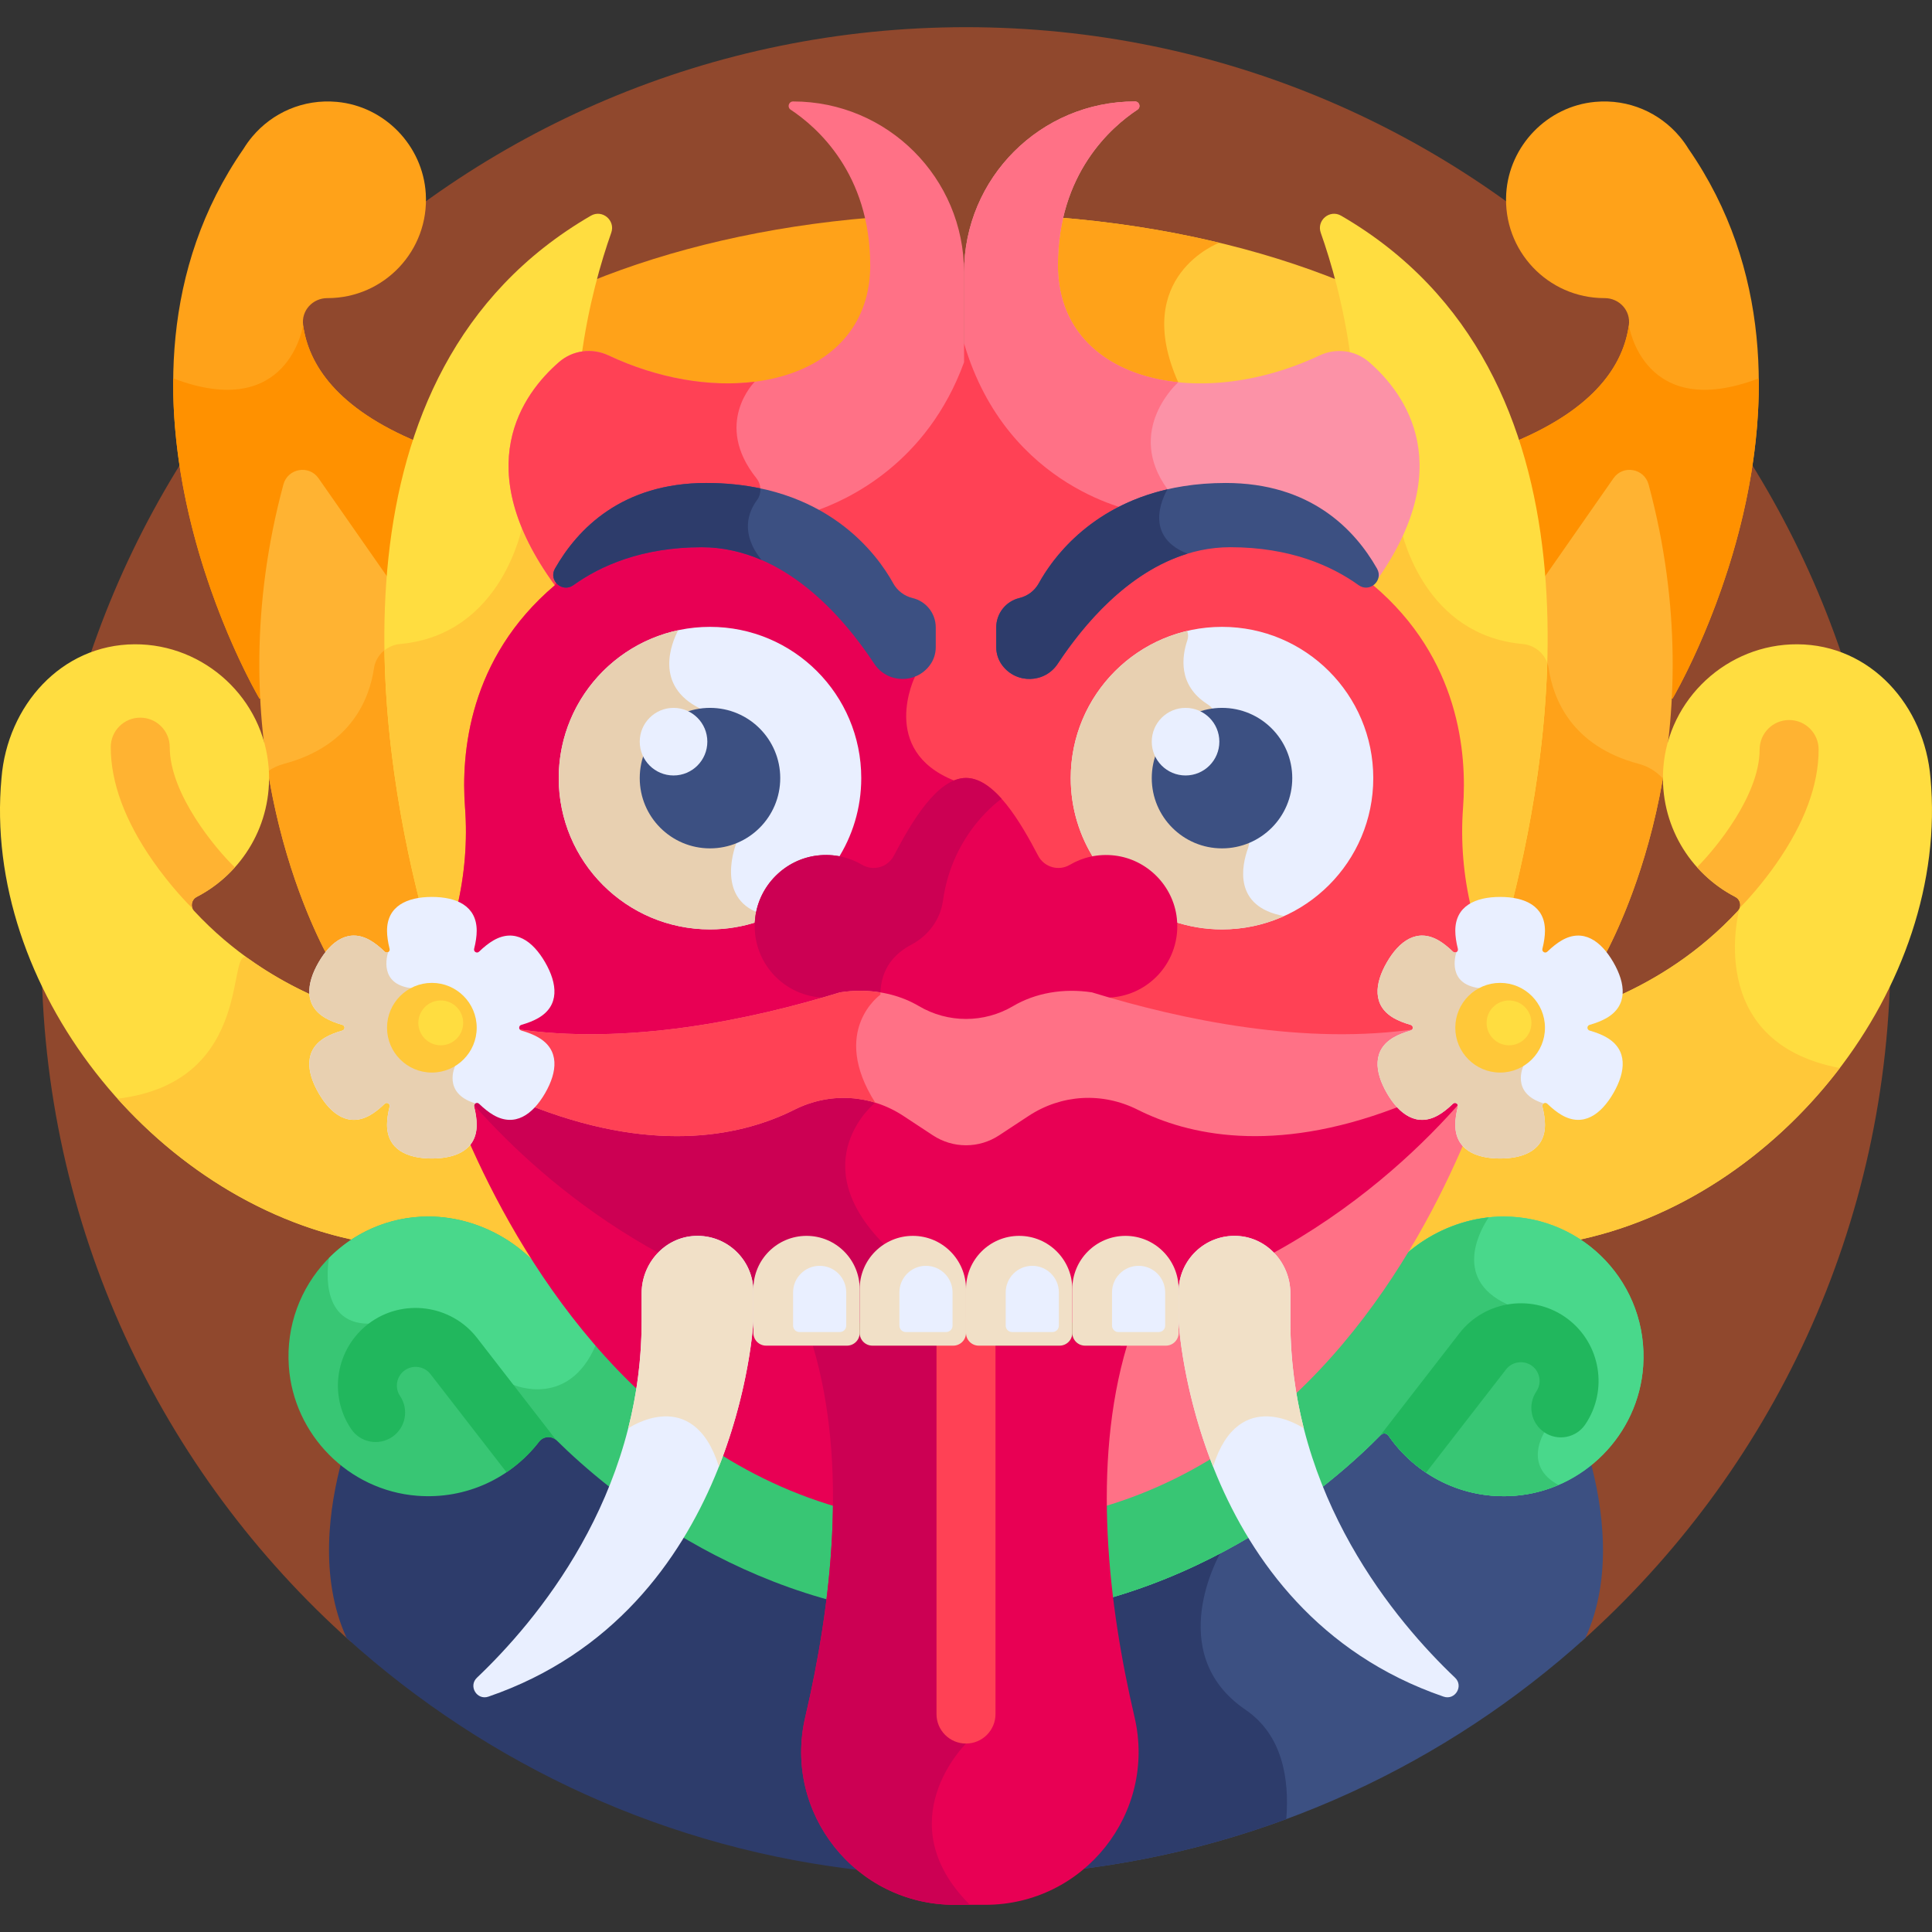 <svg id="Layer_1" enable-background="new 0 0 512 512" height="512" viewBox="0 0 512 512" width="512" xmlns="http://www.w3.org/2000/svg"><rect x="0" y="0" width="512" height="512" fill="#333333" stroke="none"/><g><path d="m419.02 435.077c50.298-44.869 81.98-110.166 81.98-182.873 0-135.31-109.69-245-245-245s-245 109.69-245 245c0 72.707 31.682 138.004 81.98 182.873z" fill="#90482d"/><path d="m64.542 39.433c.696-1.145 1.481-2.23 2.34-3.25 5.263-6.256 13.41-10.005 22.396-9.184 12.652 1.156 22.763 11.592 23.555 24.271.947 15.15-11.06 27.733-26.006 27.733-.022 0-.045 0-.067 0-3.897-.01-6.959 3.316-6.424 7.176 1.436 10.365 8.858 22.046 30.537 31.02-3.505 10.786-5.79 22.649-6.821 35.586l-.346 4.346-20.58-29.496c-.83-1.188-2.182-1.742-3.601-1.5-1.44.251-2.529 1.247-2.91 2.662-5.472 20.274-6.865 39.059-6.055 55.616l-1.791.733c0-.001-48.522-81.797-4.227-145.713z" fill="#ffa219"/><path d="m447.458 39.433c-.696-1.145-1.481-2.23-2.34-3.25-5.263-6.256-13.41-10.005-22.396-9.184-12.652 1.156-22.763 11.592-23.555 24.271-.947 15.15 11.06 27.733 26.006 27.733h.068c3.897-.01 6.959 3.316 6.424 7.176-1.436 10.365-8.858 22.046-30.537 31.02 3.505 10.786 5.79 22.649 6.82 35.586l.346 4.346 20.58-29.496c.83-1.188 2.182-1.742 3.601-1.5 1.44.251 2.529 1.247 2.91 2.662 5.472 20.274 6.865 39.059 6.055 55.616l1.791.733c0-.001 48.522-81.797 4.227-145.713z" fill="#ffa219"/><path d="m466.089 100.275c-30.618 11.65-34.424-14.095-34.424-14.095-1.436 10.365-8.858 22.046-30.537 31.02 3.505 10.786 5.79 22.649 6.821 35.586l.346 4.346 20.58-29.496c.83-1.188 2.183-1.742 3.602-1.5 1.44.251 2.529 1.247 2.91 2.662 5.472 20.274 6.865 39.059 6.055 55.616l1.791.733c-.002-.002 23.358-39.399 22.856-84.872z" fill="#ff9100"/><path d="m45.902 100.275c30.618 11.65 34.425-14.095 34.425-14.095 1.436 10.365 8.858 22.046 30.537 31.02-3.505 10.786-5.789 22.649-6.821 35.586l-.346 4.346-20.58-29.496c-.83-1.188-2.183-1.742-3.602-1.5-1.44.251-2.528 1.247-2.91 2.662-5.472 20.274-6.865 39.059-6.055 55.616l-1.791.733c.001-.002-23.359-39.399-22.857-84.872z" fill="#ff9100"/><g><path d="m112.471 237.576.415 1.655-1.686.269c-4.757.757-7.068 3.098-7.068 7.156 0 1.243.218 2.766.63 4.4.262 1.033-.179 2.084-1.098 2.615-.917.528-2.048.389-2.817-.354-1.206-1.173-2.414-2.123-3.494-2.747-4.435-2.557-7.899-.012-10.292 3.277-5.861-10.827-29.532-60.335-11.955-125.458 1.155-4.279 6.768-5.284 9.304-1.649l19.5 27.948c-2.183 31.224 3.308 61.934 8.561 82.888z" fill="#ffb332"/></g><path d="m103.433 171.369c-2.267 1.054-3.949 3.16-4.328 5.736-1.145 7.796-5.843 20.556-23.899 25.334-1.527.404-2.943 1.078-4.2 1.964 4.153 25.686 12.819 43.465 16.055 49.444 2.393-3.289 5.858-5.834 10.292-3.277 1.08.624 2.288 1.575 3.494 2.747.769.743 1.899.882 2.817.354.919-.531 1.36-1.582 1.098-2.615-.412-1.635-.63-3.158-.63-4.4 0-4.057 2.312-6.398 7.068-7.156l1.685-.269-.415-1.655c-4.311-17.2-8.78-40.973-9.037-66.207z" fill="#ffa219"/><g><path d="m399.529 237.576-.415 1.655 1.686.269c4.757.757 7.068 3.098 7.068 7.156 0 1.243-.218 2.766-.63 4.4-.262 1.033.179 2.084 1.098 2.615.917.528 2.048.389 2.817-.354 1.206-1.173 2.415-2.123 3.495-2.747 4.435-2.557 7.899-.012 10.292 3.277 5.861-10.827 29.532-60.335 11.955-125.458-1.155-4.279-6.768-5.284-9.304-1.649l-19.499 27.948c2.181 31.224-3.31 61.934-8.563 82.888z" fill="#ffb332"/></g><path d="m434.316 202.439c-18.056-4.778-22.754-17.538-23.9-25.334-.221-1.507-.906-2.839-1.875-3.91-.448 24.553-4.804 47.596-9.011 64.381l-.415 1.655 1.686.269c4.756.757 7.068 3.098 7.068 7.156 0 1.243-.218 2.766-.63 4.4-.262 1.033.179 2.084 1.098 2.615.917.528 2.048.389 2.817-.354 1.206-1.173 2.415-2.123 3.494-2.747 4.435-2.557 7.899-.012 10.292 3.277 3.156-5.829 11.47-22.874 15.734-47.526-1.684-1.851-3.872-3.224-6.358-3.882z" fill="#ffa219"/><path d="m278.793 70.337c0 11.358 4.87 20.452 14.083 26.299 14.307 9.078 36.865 8.68 57.475-1.018 2.196-1.033 4.693-1.297 7.034-.741l2.233.531-.324-2.273c-.975-6.842-2.306-13.078-3.704-18.484-21.659-8.818-47.402-14.827-75.404-17.046-.877 3.838-1.393 8.071-1.393 12.732z" fill="#ffc839"/><path d="m323.132 64.335c-13.475-3.236-27.879-5.536-42.947-6.73-.876 3.839-1.392 8.071-1.392 12.732 0 11.358 4.87 20.452 14.083 26.299 5.61 3.56 12.499 5.64 20.032 6.297-.205-.535-.423-1.078-.671-1.636-12.53-28.145 10.703-36.89 10.895-36.962z" fill="#ffa219"/><path d="m152.736 92.928-.298 2.069 2.069-.299c2.084-.3 4.197.017 6.115.919 20.608 9.697 43.166 10.098 57.474 1.018 9.213-5.847 14.083-14.941 14.083-26.299 0-4.629-.508-8.837-1.374-12.655-27.612 2.282-52.994 8.256-74.393 16.969-1.385 5.352-2.704 11.517-3.676 18.278z" fill="#ffa219"/><path d="m154.017 95.048c-1.376.414-2.674 1.101-3.793 2.072-9.732 8.446-22.79 27.087-.895 57.058.483.661.373 1.585-.252 2.115-22.557 19.112-24.251 44.263-23.253 57.554.645 8.589-.001 17.313-1.924 25.93-.108.486-.441.891-.897 1.091-.454.201-.98.171-1.41-.076-1.738-1.003-4.209-1.532-7.146-1.532-1.017 0-2.075.066-3.11.221-11.01-43.035-26.466-140.721 45.251-182.315 3.008-1.745 6.56 1.231 5.401 4.51-2.665 7.545-6.111 19.249-7.972 33.372z" fill="#ffdd40"/><path d="m106.012 170.669c-1.553.14-2.968.755-4.126 1.677.39 26.24 5.244 50.683 9.454 67.136 1.036-.155 2.093-.221 3.11-.221 2.937 0 5.408.529 7.146 1.532.429.247.956.277 1.41.076.456-.201.788-.605.896-1.091 1.923-8.617 2.569-17.341 1.924-25.93-.999-13.291.696-38.442 23.253-57.554.625-.53.735-1.454.251-2.115-3.805-5.208-6.533-10.066-8.428-14.595l-2.453-.313c0-.002-5.243 28.946-32.437 31.398z" fill="#ffc839"/><path d="m357.982 95.048c1.376.414 2.674 1.101 3.793 2.072 9.732 8.446 22.79 27.087.895 57.058-.484.661-.374 1.585.251 2.115 22.557 19.112 24.251 44.263 23.253 57.554-.645 8.589.001 17.313 1.924 25.93.108.486.441.891.897 1.091.454.201.98.171 1.41-.076 1.738-1.003 4.209-1.532 7.146-1.532 1.017 0 2.074.066 3.11.221 11.012-43.035 26.468-140.721-45.249-182.316-3.008-1.745-6.56 1.231-5.402 4.51 2.666 7.546 6.112 19.25 7.972 33.373z" fill="#ffdd40"/><path d="m388.098 239.777c.108.486.441.891.897 1.091.454.201.98.171 1.41-.076 1.738-1.003 4.209-1.532 7.146-1.532 1.017 0 2.074.066 3.11.221 4.032-15.756 8.654-38.841 9.381-63.813-.992-2.749-3.529-4.729-6.532-4.999-25.745-2.321-31.812-28.374-32.386-31.145-1.896 4.546-4.632 9.424-8.453 14.654-.484.661-.374 1.585.251 2.115 22.557 19.112 24.251 44.263 23.253 57.554-.646 8.589.001 17.313 1.923 25.93z" fill="#ffc839"/><path d="m296.032 135.794.614.196.573-.292c7.998-4.076 17.283-6.142 27.598-6.142 21.732 0 33.069 11.914 38.752 21.908.633 1.113-.042 2.006-.539 2.358l-1.647 1.166 1.539 1.304c.017.015.033.03.051.044.322-.408.647-.809.96-1.238 22.807-31.217 8.637-50.683-1.132-59.16-3.632-3.151-8.765-3.784-13.116-1.736-32.686 15.38-69.328 6.504-69.328-23.866 0-24.332 14.121-36.665 21.082-41.267.987-.652.53-2.183-.653-2.183-25.019 0-45.3 20.281-45.3 45.3v18.804 5.003c9.931 27.282 31.422 36.878 40.546 39.801z" fill="#fc92a7"/><path d="m309.414 129.667c-11.461-15.711 2.821-28.357 2.821-28.357l.001-.015c-18.145-1.851-31.88-12.371-31.88-30.959 0-24.332 14.121-36.665 21.082-41.267.987-.652.53-2.183-.653-2.183-25.019 0-45.3 20.281-45.3 45.3v18.804 5.003c9.932 27.282 31.422 36.878 40.547 39.801l.613.196.573-.292c4.046-2.062 8.423-3.605 13.095-4.631-.27-.473-.564-.942-.899-1.4z" fill="#ff7186"/><path d="m121.103 240.536c2.131 1.064 3.664 2.93 3.664 6.12 0 1.245-.218 2.767-.631 4.402-.261 1.033.182 2.084 1.1 2.614.92.53 2.049.388 2.813-.354 1.208-1.173 2.417-2.124 3.496-2.748 2.216-1.279 4.266-1.415 6.27-.411 1.869.935 3.7 2.888 5.294 5.649s2.371 5.324 2.245 7.41c-.133 2.236-1.276 3.944-3.491 5.224-1.078.622-2.505 1.194-4.129 1.654-.753.214-1.349.779-1.591 1.511-.246.745-.11 1.56.365 2.177l.39.509.634.087c30.27 4.213 63.15-3.03 85.441-9.865 7.327-1.099 14.219.191 19.776 3.471 3.998 2.359 8.579 3.607 13.248 3.607s9.25-1.248 13.248-3.607c5.602-3.306 12.619-4.538 19.772-3.473 22.289 6.835 55.164 14.081 85.445 9.868l.633-.087.39-.507c.476-.618.613-1.432.366-2.177-.242-.734-.837-1.3-1.592-1.515-1.622-.459-3.05-1.031-4.128-1.653-2.215-1.28-3.358-2.988-3.491-5.224-.125-2.087.651-4.649 2.246-7.41 1.594-2.762 3.425-4.715 5.294-5.649 2.005-1.004 4.055-.866 6.269.411 1.079.624 2.288 1.574 3.497 2.746.763.742 1.894.89 2.813.356.919-.529 1.362-1.581 1.101-2.615-.413-1.635-.631-3.157-.631-4.401 0-2.715 1.11-4.474 2.754-5.594l-.017-.071c-2.138-8.842-2.916-17.956-2.235-27.027 1.065-14.182-.921-39.479-23.801-58.865 0 0-12.268-25.022-62.3-19.463 0 0-34.618-5.559-46.147-44.646-11.529 39.088-46.147 44.646-46.147 44.646-50.032-5.559-62.3 19.463-62.3 19.463-22.88 19.386-24.867 44.682-23.801 58.865.672 8.916-.077 17.872-2.132 26.572z" fill="#ff4155"/><path d="m147.999 156.337c.018-.015.033-.03.051-.044l.246-.212.142-.285c.014-.029.107-.209.29-.512l.572-.952-.711-.854c-.232-.28-.714-1.035-.159-2.013 5.684-9.995 17.02-21.908 38.753-21.908 10.138 0 19.29 2.001 27.201 5.947l.579.289.614-.205c8.976-2.994 30.106-12.699 39.909-39.595l.001.001v-5.004-18.804c0-25.019-20.281-45.3-45.3-45.3-1.183 0-1.64 1.531-.653 2.183 6.962 4.602 21.082 16.935 21.082 41.267 0 30.37-36.642 39.246-69.328 23.866-4.351-2.047-9.484-1.415-13.116 1.736-9.769 8.477-23.938 27.943-1.132 59.16.312.43.637.831.959 1.239z" fill="#ff7186"/><path d="m161.287 94.203c-4.351-2.047-9.484-1.415-13.116 1.736-9.769 8.477-23.938 27.943-1.132 59.16.313.429.638.829.96 1.238.018-.015.033-.03.051-.044l.246-.212.142-.285c.014-.029.107-.209.29-.512l.572-.952-.711-.854c-.232-.28-.714-1.035-.159-2.013 5.684-9.995 17.02-21.908 38.753-21.908 4.97 0 9.7.488 14.165 1.443.394-1.442.099-3.036-.872-4.248-11.633-14.511-.468-25.586-.468-25.586l-.004-.004c-11.786 1.482-25.57-.773-38.717-6.959z" fill="#ff4155"/><path d="m252.816 206.837c-20.006-8.015-10.329-27.527-10.329-27.527l-42.48-40.374-39.749 3.876c-9.957 5.673-13.22 12.288-13.22 12.288-22.88 19.386-24.867 44.682-23.801 58.865.67 8.916-.079 17.872-2.134 26.572 2.131 1.064 3.664 2.93 3.664 6.12 0 1.245-.218 2.767-.631 4.402-.261 1.033.182 2.084 1.1 2.614.92.53 2.049.388 2.813-.354 1.208-1.173 2.417-2.124 3.496-2.748 2.216-1.279 4.266-1.415 6.27-.411 1.869.934 3.7 2.888 5.294 5.649s2.371 5.324 2.246 7.41c-.133 2.236-1.276 3.944-3.491 5.224-1.078.622-2.505 1.194-4.129 1.654-.753.214-1.349.779-1.591 1.511-.246.745-.11 1.56.365 2.177l.39.509.634.087c30.271 4.213 63.15-3.03 85.441-9.865 7.327-1.099 14.219.191 19.776 3.471 3.084 1.82 6.514 2.97 10.064 3.405v-64.555z" fill="#e80054"/><g><path d="m511.602 206.195c-1.543-19.126-15.792-35.361-35.287-35.453-18.548-.087-34.273 14.463-35.535 32.968-1.006 14.752 7.021 27.735 19.098 33.984 1.401.725 1.747 2.563.673 3.718-10.289 11.079-21.848 18.199-32.231 22.778-.374 1.766-1.473 3.165-3.355 4.252-1.076.621-2.503 1.193-4.128 1.654-1.025.291-1.713 1.199-1.713 2.26s.688 1.969 1.714 2.261c1.624.46 3.051 1.032 4.127 1.653 2.216 1.28 3.358 2.988 3.492 5.224.125 2.087-.652 4.649-2.246 7.41-2.353 4.077-6.273 8.292-11.564 5.238-1.081-.624-2.289-1.575-3.497-2.749-.764-.741-1.897-.882-2.815-.352-.919.531-1.36 1.582-1.098 2.613.412 1.637.63 3.16.63 4.402 0 6.113-5.611 7.396-10.317 7.396-2.84 0-6.664-.485-8.753-2.8l-1.633-1.81-.964 2.239c-4.213 9.791-9.039 19.197-14.342 27.953l-4.982 8.226 7.331-6.223c6.9-5.858 15.523-9.085 24.279-9.085 6.613 0 12.807 1.823 18.114 4.986 55.019-10.658 100.127-67.628 95.002-122.743z" fill="#ffdd40"/></g><path d="m487.568 283.042c-36.493-6.892-26.561-42.371-26.555-42.393-.104.271-.247.533-.461.764-10.289 11.079-21.848 18.199-32.231 22.778-.374 1.766-1.473 3.165-3.355 4.252-1.076.621-2.503 1.193-4.128 1.654-1.025.291-1.713 1.199-1.713 2.26s.688 1.969 1.714 2.261c1.624.46 3.051 1.032 4.127 1.653 2.216 1.28 3.358 2.988 3.492 5.224.125 2.087-.652 4.649-2.246 7.41-2.353 4.077-6.273 8.292-11.564 5.238-1.081-.624-2.289-1.575-3.497-2.749-.765-.741-1.897-.883-2.815-.352-.919.531-1.36 1.582-1.098 2.613.412 1.637.63 3.159.63 4.402 0 6.113-5.611 7.396-10.317 7.396-2.84 0-6.664-.485-8.753-2.8l-1.633-1.81-.964 2.239c-4.213 9.791-9.039 19.197-14.342 27.953l-4.982 8.226 7.331-6.223c6.9-5.858 15.523-9.085 24.279-9.085 6.613 0 12.807 1.823 18.113 4.986 27.994-5.424 53.417-22.84 70.968-45.897z" fill="#ffc839"/><g><path d="m113.513 323.951c9.621 0 19.188 3.965 26.247 10.878l9.567 9.371.029-.031-7.182-11.296c-5.971-9.391-11.39-19.533-16.107-30.146l-1.044-2.349-1.606 2.008c-2.025 2.534-5.993 3.065-8.966 3.065-4.707 0-10.318-1.283-10.318-7.396 0-1.243.218-2.766.63-4.4.262-1.033-.179-2.084-1.098-2.615-.919-.53-2.049-.39-2.817.354-1.206 1.173-2.414 2.123-3.494 2.747-5.295 3.056-9.211-1.162-11.565-5.238-2.353-4.077-4.047-9.578 1.247-12.634 1.076-.621 2.503-1.193 4.128-1.654 1.025-.291 1.713-1.199 1.713-2.26s-.688-1.969-1.714-2.261c-1.623-.46-3.051-1.032-4.127-1.653-1.881-1.087-2.981-2.486-3.355-4.252-10.384-4.579-21.943-11.699-32.231-22.778-1.073-1.156-.728-2.993.673-3.718 12.077-6.249 20.104-19.232 19.098-33.984-1.262-18.506-16.986-33.055-35.535-32.968-19.496.093-33.746 16.328-35.288 35.454-5.125 55.115 39.983 112.085 95.001 122.742 5.307-3.162 11.501-4.986 18.114-4.986z" fill="#ffdd40"/><path d="m126.065 302.728-1.044-2.349-1.606 2.008c-2.025 2.534-5.993 3.065-8.966 3.065-4.707 0-10.317-1.283-10.317-7.396 0-1.243.218-2.766.63-4.4.261-1.033-.179-2.083-1.098-2.615-.919-.53-2.049-.39-2.817.354-1.206 1.173-2.414 2.123-3.494 2.747-5.295 3.056-9.211-1.162-11.565-5.238-2.353-4.077-4.047-9.578 1.247-12.634 1.076-.621 2.503-1.193 4.127-1.654 1.025-.291 1.713-1.199 1.713-2.26s-.688-1.969-1.714-2.261c-1.623-.46-3.051-1.032-4.126-1.653-1.881-1.087-2.981-2.486-3.355-4.252-5.756-2.538-11.872-5.861-17.933-10.202s2.479 32.738-34.596 37.176c17.033 18.978 39.648 33.007 64.249 37.772 5.307-3.162 11.5-4.986 18.114-4.986 9.621 0 19.188 3.965 26.247 10.878l9.567 9.371.029-.031-7.182-11.296c-5.973-9.389-11.392-19.531-16.11-30.144z" fill="#ffc839"/></g><path d="m398.487 394.946c-12.303 0-23.555-6.239-30.099-16.688l-1.071-1.709-1.388 1.462c-2.604 2.742-8.186 8.301-16.318 14.725l-.918.725.437 1.086c9.467 23.518 24.475 40.821 35.397 51.196.78.74.38 1.558.238 1.792-.142.231-.674.966-1.692.614-21.538-7.4-38.671-21.342-50.923-41.438l-.802-1.316-1.327.784c-11.428 6.748-23.372 11.981-35.499 15.555l-1.268.374.158 1.313c1.234 10.241 3.161 20.993 5.725 31.958 2.725 11.643.022 23.698-7.412 33.073-2.157 2.721-4.633 5.093-7.341 7.108 51.938-5.992 98.93-28.214 135.767-61.481 7.349-16.055 4.638-34.77 1.157-47.464-6.179 5.193-14.139 8.331-22.821 8.331z" fill="#3c5082"/><path d="m330.072 453.102c-22-15-6.72-41.417-6.72-41.417l-.637-1.455c-9.177 4.815-18.627 8.683-28.196 11.503l-1.268.374.158 1.313c1.234 10.241 3.16 20.993 5.725 31.958 2.725 11.643.022 23.698-7.412 33.073-2.158 2.721-4.633 5.093-7.342 7.108 19.634-2.265 38.56-6.853 56.499-13.477.866-10.8-1.067-22.339-10.807-28.98z" fill="#2d3c6b"/><path d="m222.337 488.451c-7.435-9.375-10.137-21.43-7.412-33.073 2.513-10.744 4.415-21.299 5.652-31.375l.164-1.335-1.296-.361c-12.78-3.569-25.384-8.995-37.464-16.13l-1.327-.784-.802 1.316c-12.252 20.096-29.386 34.038-50.924 41.439-1.02.352-1.55-.383-1.692-.614-.142-.233-.541-1.051.238-1.792 10.922-10.375 25.929-27.679 35.397-51.196l.437-1.086-.918-.725c-8.132-6.424-13.714-11.983-16.318-14.725l-1.389-1.462-1.071 1.709c-6.544 10.449-17.796 16.688-30.099 16.688-8.682 0-16.642-3.138-22.816-8.332-3.481 12.693-6.192 31.409 1.157 47.464 37.41 33.785 85.291 56.188 138.192 61.758-2.855-2.07-5.454-4.54-7.709-7.384z" fill="#2d3c6b"/><path d="m398.487 322.388c-15.185 0-29.438 9.443-35.164 22.514-21.753 29.911-55.83 58.333-106.817 58.333-.344 0-.679-.015-1.021-.018v25.797c58.189 0 99.029-37.082 110.417-48.724.588-.601 1.581-.527 2.058.165 7.215 10.465 19.664 17.043 33.572 15.932 18.104-1.446 32.674-16.19 33.925-34.308 1.495-21.658-15.632-39.691-36.97-39.691z" fill="#49d88b"/><path d="m398.487 322.388c-15.185 0-29.438 9.443-35.164 22.514-21.753 29.911-55.83 58.333-106.817 58.333-.344 0-.679-.015-1.021-.018v25.797c58.189 0 99.029-37.082 110.417-48.724.588-.601 1.581-.527 2.058.165 7.215 10.465 19.664 17.043 33.572 15.932 18.104-1.446 32.674-16.19 33.925-34.308 1.495-21.658-15.632-39.691-36.97-39.691z" fill="#49d88b"/><path d="m365.903 380.291c.588-.601 1.581-.527 2.058.165 7.215 10.465 19.664 17.043 33.572 15.932 4.045-.323 7.911-1.314 11.494-2.854-9.546-5.071-3.751-13.945-3.751-13.945l3.297-18.236-13.064-15.66c-15.387-7.038-6.339-21.102-4.974-23.067-13.655 1.467-25.986 10.348-31.211 22.276-21.753 29.911-55.83 58.333-106.817 58.333-.344 0-.679-.015-1.021-.018v25.797c58.189.001 99.029-37.081 110.417-48.723z" fill="#38c674"/><path d="m406.042 362.004c2.096 1.593 2.587 4.55 1.117 6.733-2.412 3.581-1.464 8.439 2.117 10.851 3.582 2.412 8.44 1.464 10.851-2.117 6.096-9.052 4.064-21.315-4.628-27.917-8.962-6.806-21.858-5.105-28.749 3.79l-20.981 27.082c.042-.043.093-.093.134-.135.587-.601 1.581-.527 2.058.165 2.667 3.868 6.052 7.2 9.958 9.814l21.19-27.351c1.662-2.144 4.773-2.554 6.933-.915z" fill="#21b75d"/><path d="m113.513 322.388c15.185 0 29.438 9.443 35.164 22.514 21.753 29.911 55.83 58.333 106.817 58.333.343 0 .678-.015 1.02-.018v25.797c-55.933 0-95.836-34.262-108.96-47.259-1.34-1.327-3.535-1.187-4.687.306-7.346 9.525-19.217 15.379-32.399 14.326-18.104-1.446-32.674-16.19-33.925-34.308-1.495-21.658 15.632-39.691 36.97-39.691z" fill="#38c674"/><path d="m157.817 356.611c.016-.037.028-.075.044-.112-3.277-3.801-6.339-7.685-9.184-11.598-5.727-13.072-19.98-22.514-35.164-22.514-10.297 0-19.605 4.207-26.321 10.987-.028.147-3.335 17.416 10.493 17.416 13.887 0 38.358 16.189 38.358 16.189s14.519 6.391 21.774-10.368z" fill="#49d88b"/><path d="m126.436 354.578c-6.892-8.895-19.789-10.593-28.751-3.788-8.69 6.602-10.722 18.864-4.626 27.916 2.411 3.58 7.269 4.528 10.851 2.117 3.581-2.411 4.529-7.27 2.117-10.851-1.47-2.183-.98-5.14 1.115-6.732 2.163-1.64 5.272-1.232 6.935.913l20.15 26.01c3.293-2.227 6.217-4.958 8.641-8.101 1.107-1.436 3.171-1.606 4.52-.439z" fill="#21b75d"/><path d="m474.138 190.815c-4.317 0-7.818 3.5-7.818 7.818 0 12.07-11.52 26.128-16.584 31.194 2.864 3.197 6.295 5.877 10.142 7.868 1.121.58 1.551 1.868 1.135 2.954 1.786-1.827 5.792-6.136 9.794-11.885 7.397-10.625 11.148-20.762 11.148-30.131.001-4.319-3.499-7.818-7.817-7.818z" fill="#ffb332"/><path d="m51.035 240.766c-.497-1.108-.075-2.47 1.086-3.071 3.833-1.984 7.254-4.65 10.112-7.832-.054-.055-.102-.115-.158-.169-4.754-4.581-17.091-19.202-17.091-31.691 0-4.318-3.5-7.818-7.818-7.818-4.317 0-7.817 3.5-7.817 7.818 0 9.369 3.751 19.506 11.148 30.131 4.745 6.815 9.491 11.603 10.538 12.632z" fill="#ffb332"/><path d="m323.845 166.123c-22.14 0-40.087 17.948-40.087 40.087 0 7.988 2.346 15.424 6.373 21.674 1.674-.279 3.396-.334 5.137-.128 8.12.959 14.667 7.554 15.568 15.683.026.235.025.467.042.702 4.069 1.391 8.428 2.156 12.968 2.156 22.139 0 40.087-17.948 40.087-40.087-.001-22.139-17.949-40.087-40.088-40.087z" fill="#e9efff"/><path d="m340.29 242.767c-13.67-2.476-11.136-13.559-9.602-17.839.424-1.182.49-2.46.166-3.674l-8.299-31.096c-.391-1.466-1.317-2.737-2.595-3.555-7.933-5.074-6.704-12.815-5.304-16.912.285-.836.254-1.714-.043-2.487-17.687 4.171-30.855 20.046-30.855 39.007 0 7.988 2.346 15.424 6.373 21.674 1.674-.279 3.396-.334 5.137-.128 8.12.959 14.667 7.554 15.568 15.683.026.235.025.468.042.702 4.069 1.391 8.428 2.157 12.968 2.157 5.862-.001 11.424-1.27 16.444-3.532z" fill="#e8d0b1"/><path d="m201.165 243.439c.901-8.129 7.448-14.724 15.568-15.683 1.74-.206 3.462-.151 5.137.128 4.027-6.25 6.373-13.686 6.373-21.674 0-22.139-17.947-40.087-40.087-40.087-22.139 0-40.087 17.948-40.087 40.087s17.948 40.087 40.087 40.087c4.54 0 8.899-.766 12.968-2.156.016-.234.014-.466.041-.702z" fill="#e9efff"/><path d="m201.165 243.439c.052-.469.127-.931.216-1.389-12.068-4.13-6.253-18.577-6.253-18.577l-9.576-35.695c-12.365-6.095-7.526-17.507-5.817-20.762-18.096 3.869-31.668 19.944-31.668 39.194 0 22.139 17.948 40.087 40.087 40.087 4.54 0 8.899-.766 12.968-2.157.018-.233.016-.465.043-.701z" fill="#e8d0b1"/><circle cx="323.845" cy="206.21" fill="#3c5082" r="18.617"/><circle cx="314.184" cy="196.55" fill="#e9efff" r="8.957"/><path d="m311.872 243.324c-.956-8.61-7.878-15.587-16.482-16.603-4.354-.514-8.457.455-11.873 2.467-2.965 1.747-6.794.647-8.391-2.402-4.686-8.952-11.518-20.618-19.127-20.618s-14.441 11.666-19.127 20.618c-1.596 3.049-5.425 4.149-8.391 2.402-3.416-2.012-7.518-2.981-11.873-2.467-8.604 1.016-15.526 7.992-16.482 16.603-1.266 11.407 7.63 21.064 18.781 21.064 1.096 0 2.17-.093 3.214-.272 7.187-1.232 14.614-.284 20.893 3.422 3.806 2.246 8.244 3.535 12.983 3.535s9.178-1.289 12.983-3.535c6.28-3.707 13.706-4.655 20.893-3.422 1.045.179 2.118.272 3.214.272 11.155 0 20.051-9.657 18.785-21.064z" fill="#e80054"/><path d="m265.443 211.682c-2.921-3.272-6.107-5.514-9.443-5.514-7.609 0-14.441 11.666-19.127 20.618-1.596 3.049-5.426 4.149-8.391 2.402-3.416-2.012-7.519-2.981-11.873-2.467-8.604 1.016-15.526 7.992-16.482 16.603-1.266 11.407 7.63 21.064 18.781 21.064 1.096 0 2.17-.094 3.214-.272 3.576-.613 7.212-.686 10.737-.148.285-.239.462-.366.462-.366 0-7.172 4.117-11.115 8.206-13.262 4.495-2.359 7.677-6.643 8.373-11.672 2.526-18.241 15.543-26.986 15.543-26.986z" fill="#cc0053"/><path d="m216.647 347.234c-45.958-10.861-76.451-38.788-91.589-56.07-.792.559-1.163 1.529-.92 2.49.413 1.635.631 3.156.631 4.401 0 1.186-.231 2.448-.887 3.591 13.356 30.678 43.147 81.746 97.893 97.704.367-15.081-.987-30.259-5.127-44.279v-7.837z" fill="#e80054"/><path d="m387.232 298.056c0-1.245.218-2.767.631-4.402.242-.96-.129-1.93-.92-2.489-14.869 16.974-44.551 44.221-89.154 55.476l-.377 8.431c-4.138 14.011-5.492 29.18-5.128 44.251 54.207-15.925 83.136-66.604 96.068-97.302-.839-1.236-1.12-2.649-1.12-3.965z" fill="#ff7186"/><path d="m386.762 291.039c-.37-.214-.775-.319-1.176-.319-.595 0-1.182.23-1.639.674-1.207 1.174-2.417 2.124-3.495 2.747-2.503 1.445-6.075 1.974-9.73-2.543-32.934 12.942-55.557 7.614-68.527 1.092-9.86-4.957-21.142-4.396-30.484 1.752l-7.806 5.137c-4.798 3.157-11.014 3.157-15.811 0l-7.806-5.137c-9.342-6.148-20.624-6.709-30.484-1.752-12.971 6.522-35.594 11.85-68.528-1.092-3.653 4.515-7.224 3.989-9.729 2.543-1.078-.623-2.287-1.574-3.496-2.749-.766-.741-1.895-.886-2.813-.352-.271.156-.495.362-.677.595 18.847 21.703 62.58 61.168 131.44 61.168s112.594-39.465 131.44-61.168c-.183-.233-.407-.439-.679-.596z" fill="#e80054"/><path d="m234.284 329.763c-21.715-21.998-2.34-37.55-2.34-37.55-.423-.668-.808-1.32-1.17-1.965-6.946-1.735-14.284-.919-20.97 2.443-12.971 6.522-35.594 11.849-68.528-1.092-3.653 4.515-7.224 3.989-9.729 2.543-1.078-.623-2.287-1.574-3.496-2.749-.766-.741-1.895-.886-2.813-.352-.271.156-.495.362-.677.595 16.783 19.327 53.302 52.739 109.725 59.824v-21.697z" fill="#cc0053"/><g><path d="m298.655 356.611h-11.103c-1.866 0-3.378-1.512-3.378-3.378 0 1.866-1.512 3.378-3.378 3.378h-21.418c-1.866 0-3.378-1.512-3.378-3.378 0 1.866-1.512 3.378-3.378 3.378h-21.418c-1.866 0-3.378-1.512-3.378-3.378 0 1.866-1.512 3.378-3.378 3.378h-9.045c9.439 31.646 4.86 69.081-2.002 98.411-5.953 25.441 13.396 49.774 39.525 49.774.273 0 8.744 0 8.206 0 26.128 0 45.477-24.333 39.525-49.774-6.863-29.33-11.441-66.765-2.002-98.411z" fill="#e80054"/></g><path d="m256 462.06.366-107.327c-.227-.454-.366-.958-.366-1.5 0 1.866-1.512 3.378-3.378 3.378h-21.418c-1.866 0-3.378-1.512-3.378-3.378 0 1.866-1.512 3.378-3.378 3.378h-9.045c9.439 31.646 4.86 69.082-2.002 98.411-5.953 25.441 13.396 49.774 39.525 49.774h4.103c-22.091-22.091-1.029-42.736-1.029-42.736z" fill="#cc0053"/><g><path d="m256 462.06c-4.318 0-7.818-3.5-7.818-7.818v-97.631c0-4.318 3.5-7.818 7.818-7.818 4.317 0 7.818 3.5 7.818 7.818v97.631c0 4.319-3.5 7.818-7.818 7.818z" fill="#ff4155"/></g><path d="m289.368 262.985c-7.546-1.148-14.952.136-20.915 3.655-3.757 2.218-8.064 3.391-12.453 3.391s-8.696-1.173-12.453-3.391c-4.545-2.682-9.926-4.071-15.571-4.071-1.763 0-3.551.143-5.348.417-23.739 7.29-56.605 14.224-86.585 9.605.094.957.747 1.755 1.695 2.025 1.623.459 3.05 1.031 4.128 1.653 2.215 1.28 3.358 2.988 3.491 5.224.125 2.087-.652 4.649-2.245 7.41-.471.816-.993 1.597-1.549 2.323l-1.28 1.667 1.966.746c32.571 12.36 55.097 7.065 68.258.448 9.371-4.712 20.184-4.09 28.923 1.66l7.805 5.137c5.324 3.504 12.207 3.504 17.53 0l7.805-5.137c8.74-5.751 19.551-6.371 28.923-1.66 13.161 6.619 35.688 11.913 68.259-.448l1.967-.746-1.282-1.668c-.554-.72-1.074-1.501-1.548-2.322-1.594-2.762-2.371-5.324-2.246-7.41.133-2.236 1.276-3.944 3.491-5.223 1.078-.623 2.505-1.195 4.129-1.655.948-.269 1.6-1.067 1.694-2.024-29.982 4.62-62.85-2.316-86.589-9.606z" fill="#ff7186"/><path d="m233.322 263.602c0-.201.015-.389.021-.585-1.75-.287-3.542-.447-5.367-.447-1.763 0-3.551.143-5.348.417-23.739 7.29-56.605 14.224-86.585 9.605.094.957.747 1.755 1.695 2.025 1.623.459 3.05 1.031 4.128 1.653 2.215 1.28 3.358 2.988 3.491 5.224.125 2.087-.652 4.649-2.246 7.41-.471.816-.992 1.597-1.549 2.323l-1.279 1.667 1.966.746c32.571 12.36 55.097 7.065 68.258.448 6.831-3.435 14.426-4.022 21.428-1.867.004-.004.01-.008.01-.008-12.128-19.139 1.377-28.611 1.377-28.611z" fill="#ff4155"/><path d="m298.26 327.516c-7.78 0-14.087 6.307-14.087 14.087v11.63c0 1.866 1.512 3.378 3.378 3.378h21.418c1.866 0 3.378-1.512 3.378-3.378v-11.63c0-7.78-6.307-14.087-14.087-14.087z" fill="#f1e0c7"/><g fill="#e9efff"><path d="m301.74 335.455c-3.89 0-7.043 3.153-7.043 7.043v8.815c0 .933.756 1.689 1.689 1.689h10.709c.933 0 1.689-.756 1.689-1.689v-8.815c-.001-3.89-3.155-7.043-7.044-7.043z"/><path d="m385.603 444.609c-15.547-14.767-43.641-47.893-43.641-94.446v-7.422c0-7.973-6.127-14.833-14.092-15.208-8.503-.4-15.523 6.375-15.523 14.79v7.84s3.851 76.66 70.217 99.464c3.047 1.047 5.375-2.799 3.039-5.018z"/><path d="m126.397 444.609c15.547-14.767 43.641-47.893 43.641-94.446v-7.422c0-7.973 6.127-14.833 14.092-15.208 8.503-.4 15.523 6.375 15.523 14.79v7.84s-3.851 76.66-70.217 99.464c-3.047 1.047-5.375-2.799-3.039-5.018z"/><path d="m425.748 274.916c-1.205-.696-2.755-1.315-4.482-1.804-.77-.218-.77-1.294 0-1.512 1.727-.489 3.277-1.108 4.482-1.804 5.683-3.281 5.1-9.087 1.819-14.77s-8.018-9.091-13.701-5.81c-1.205.696-2.516 1.729-3.803 2.98-.574.558-1.506.02-1.31-.756.44-1.74.679-3.392.679-4.784 0-6.562-5.319-8.96-11.882-8.96-6.562 0-11.882 2.398-11.882 8.96 0 1.391.24 3.044.679 4.784.196.776-.736 1.314-1.31.756-1.287-1.251-2.598-2.284-3.803-2.98-5.683-3.281-10.419.127-13.7 5.81s-3.864 11.489 1.819 14.77c1.205.696 2.755 1.315 4.482 1.804.77.218.77 1.294 0 1.512-1.727.489-3.277 1.108-4.482 1.804-5.683 3.281-5.1 9.087-1.819 14.77s8.018 9.091 13.7 5.81c1.205-.696 2.516-1.729 3.803-2.98.574-.558 1.506-.02 1.31.756-.439 1.74-.679 3.392-.679 4.784 0 6.562 5.32 8.96 11.882 8.96s11.882-2.398 11.882-8.96c0-1.391-.239-3.043-.679-4.784-.196-.776.736-1.314 1.31-.756 1.287 1.251 2.598 2.284 3.803 2.98 5.683 3.281 10.419-.127 13.701-5.81 3.281-5.683 3.864-11.489-1.819-14.77z"/></g><path d="m265.621 176.339c3.734 4.965 11.265 4.753 14.686-.433 8.248-12.504 24.059-30.889 45.726-30.889 15.902 0 26.899 4.951 34.012 10.057 2.934 2.106 6.669-1.243 4.883-4.383-6.013-10.575-17.777-22.699-40.111-22.699-31.738 0-45.36 19.018-49.521 26.576-1.087 1.975-2.951 3.395-5.144 3.92-3.6.861-6.138 4.079-6.138 7.781v5.261c0 1.735.564 3.423 1.607 4.809z" fill="#3c5082"/><path d="m246.379 176.339c-3.735 4.965-11.265 4.753-14.686-.433-8.248-12.504-24.059-30.889-45.726-30.889-15.902 0-26.899 4.951-34.012 10.057-2.934 2.106-6.669-1.243-4.883-4.383 6.013-10.575 17.777-22.699 40.111-22.699 31.738 0 45.36 19.018 49.521 26.576 1.087 1.975 2.951 3.395 5.144 3.92 3.6.861 6.138 4.079 6.138 7.781v5.261c0 1.735-.564 3.423-1.607 4.809z" fill="#3c5082"/><circle cx="188.155" cy="206.21" fill="#3c5082" r="18.617"/><circle cx="178.494" cy="196.55" fill="#e9efff" r="8.957"/><path d="m147.071 150.692c-1.785 3.14 1.95 6.489 4.883 4.383 7.113-5.106 18.11-10.057 34.012-10.057 5.704 0 10.998 1.283 15.859 3.388l-.001-.001c-5.725-7.084-3.518-12.738-1.206-15.878.672-.913.955-2.014.884-3.097-4.306-.906-9.059-1.438-14.321-1.438-22.332.001-34.096 12.125-40.11 22.7z" fill="#2d3c6b"/><path d="m314.704 146.73c-12.783-5.005-5.389-16.903-5.289-17.063-20.919 4.801-30.705 18.702-34.118 24.901-1.087 1.975-2.951 3.395-5.144 3.92-3.599.861-6.138 4.079-6.138 7.781v5.261c0 1.735.564 3.423 1.607 4.809 3.735 4.965 11.265 4.753 14.686-.433 6.734-10.209 18.51-24.332 34.398-29.176-.001 0-.002 0-.002 0z" fill="#2d3c6b"/><path d="m409.095 292.413c-8.897-2.682-5.371-9.919-5.371-9.919l-11.739-20.637c-8.44-1.098-6.358-8.486-6.018-9.533-.279.154-.647.147-.929-.128-1.287-1.251-2.598-2.284-3.803-2.98-5.683-3.281-10.419.127-13.701 5.81-3.281 5.683-3.864 11.489 1.819 14.77 1.205.696 2.756 1.315 4.482 1.804.77.218.77 1.294 0 1.512-1.727.489-3.277 1.108-4.482 1.804-5.683 3.281-5.1 9.087-1.819 14.77s8.018 9.091 13.701 5.81c1.205-.696 2.516-1.729 3.803-2.98.574-.558 1.506-.02 1.31.756-.439 1.74-.679 3.392-.679 4.784 0 6.562 5.32 8.96 11.882 8.96s11.882-2.398 11.882-8.96c0-1.391-.239-3.044-.679-4.784-.096-.376.076-.692.341-.859z" fill="#e8d0b1"/><circle cx="397.55" cy="272.356" fill="#ffc839" r="11.882"/><path d="m405.846 271.073c0 3.281-2.66 5.941-5.941 5.941s-5.941-2.66-5.941-5.941 2.66-5.941 5.941-5.941c3.282 0 5.941 2.66 5.941 5.941z" fill="#ffdd40"/><path d="m142.647 274.916c-1.205-.696-2.755-1.315-4.482-1.804-.77-.218-.77-1.294 0-1.512 1.727-.489 3.277-1.108 4.482-1.804 5.683-3.281 5.1-9.087 1.819-14.77s-8.018-9.091-13.701-5.81c-1.205.696-2.516 1.729-3.803 2.98-.574.558-1.506.02-1.31-.756.439-1.74.679-3.392.679-4.784 0-6.562-5.32-8.96-11.882-8.96s-11.882 2.398-11.882 8.96c0 1.391.24 3.044.679 4.784.196.776-.736 1.314-1.31.756-1.287-1.251-2.598-2.284-3.803-2.98-5.683-3.281-10.419.127-13.7 5.81s-3.864 11.489 1.819 14.77c1.205.696 2.756 1.315 4.482 1.804.77.218.77 1.294 0 1.512-1.727.489-3.277 1.108-4.482 1.804-5.683 3.281-5.1 9.087-1.819 14.77s8.018 9.091 13.7 5.81c1.205-.696 2.516-1.729 3.803-2.98.574-.558 1.506-.02 1.31.756-.439 1.74-.679 3.392-.679 4.784 0 6.562 5.32 8.96 11.882 8.96s11.882-2.398 11.882-8.96c0-1.391-.239-3.043-.679-4.784-.196-.776.736-1.314 1.31-.756 1.287 1.251 2.598 2.284 3.803 2.98 5.683 3.281 10.419-.127 13.701-5.81 3.281-5.683 3.864-11.489-1.819-14.77z" fill="#e9efff"/><path d="m125.995 292.413c-8.897-2.682-5.371-9.919-5.371-9.919l-11.739-20.637c-8.44-1.098-6.358-8.486-6.018-9.533-.279.154-.647.147-.929-.128-1.287-1.251-2.598-2.284-3.803-2.98-5.683-3.281-10.419.127-13.7 5.81s-3.864 11.489 1.819 14.77c1.205.696 2.756 1.315 4.482 1.804.77.218.77 1.294 0 1.512-1.727.489-3.277 1.108-4.482 1.804-5.683 3.281-5.1 9.087-1.819 14.77s8.018 9.091 13.7 5.81c1.205-.696 2.516-1.729 3.803-2.98.574-.558 1.506-.02 1.31.756-.439 1.74-.679 3.392-.679 4.784 0 6.562 5.32 8.96 11.882 8.96s11.882-2.398 11.882-8.96c0-1.391-.239-3.044-.679-4.784-.096-.376.075-.692.341-.859z" fill="#e8d0b1"/><circle cx="114.45" cy="272.356" fill="#ffc839" r="11.882"/><path d="m122.746 271.073c0 3.281-2.66 5.941-5.941 5.941s-5.941-2.66-5.941-5.941 2.66-5.941 5.941-5.941 5.941 2.66 5.941 5.941z" fill="#ffdd40"/><path d="m199.653 342.323c0-8.415-7.02-15.191-15.523-14.79-7.964.375-14.091 7.236-14.091 15.208v7.422c0 10.103-1.326 19.571-3.557 28.358l.001.003s17.154-11.806 24.038 10.136c8.241-20.865 9.131-38.497 9.131-38.497v-7.84z" fill="#f1e0c7"/><path d="m312.347 342.323c0-8.415 7.02-15.191 15.523-14.79 7.964.375 14.091 7.236 14.091 15.208v7.422c0 10.103 1.326 19.571 3.557 28.358l-.002.003s-17.154-11.806-24.038 10.136c-8.241-20.865-9.131-38.497-9.131-38.497z" fill="#f1e0c7"/><path d="m270.087 327.516c-7.78 0-14.087 6.307-14.087 14.087v11.63c0 1.866 1.512 3.378 3.378 3.378h21.418c1.866 0 3.378-1.512 3.378-3.378v-11.63c-.001-7.78-6.308-14.087-14.087-14.087z" fill="#f1e0c7"/><path d="m273.566 335.455c-3.89 0-7.043 3.153-7.043 7.043v8.815c0 .933.756 1.689 1.689 1.689h10.709c.933 0 1.689-.756 1.689-1.689v-8.815c-.001-3.89-3.154-7.043-7.044-7.043z" fill="#e9efff"/><path d="m241.913 327.516c-7.78 0-14.087 6.307-14.087 14.087v11.63c0 1.866 1.512 3.378 3.378 3.378h21.418c1.866 0 3.378-1.512 3.378-3.378v-11.63c0-7.78-6.307-14.087-14.087-14.087z" fill="#f1e0c7"/><path d="m245.393 335.455c-3.89 0-7.043 3.153-7.043 7.043v8.815c0 .933.756 1.689 1.689 1.689h10.709c.933 0 1.689-.756 1.689-1.689v-8.815c-.001-3.89-3.155-7.043-7.044-7.043z" fill="#e9efff"/><path d="m213.74 327.516c-7.78 0-14.087 6.307-14.087 14.087v11.63c0 1.866 1.512 3.378 3.378 3.378h21.418c1.866 0 3.378-1.512 3.378-3.378v-11.63c-.001-7.78-6.308-14.087-14.087-14.087z" fill="#f1e0c7"/><path d="m217.219 335.455c-3.89 0-7.043 3.153-7.043 7.043v8.815c0 .933.756 1.689 1.689 1.689h10.709c.933 0 1.689-.756 1.689-1.689v-8.815c-.001-3.89-3.154-7.043-7.044-7.043z" fill="#e9efff"/></g></svg>